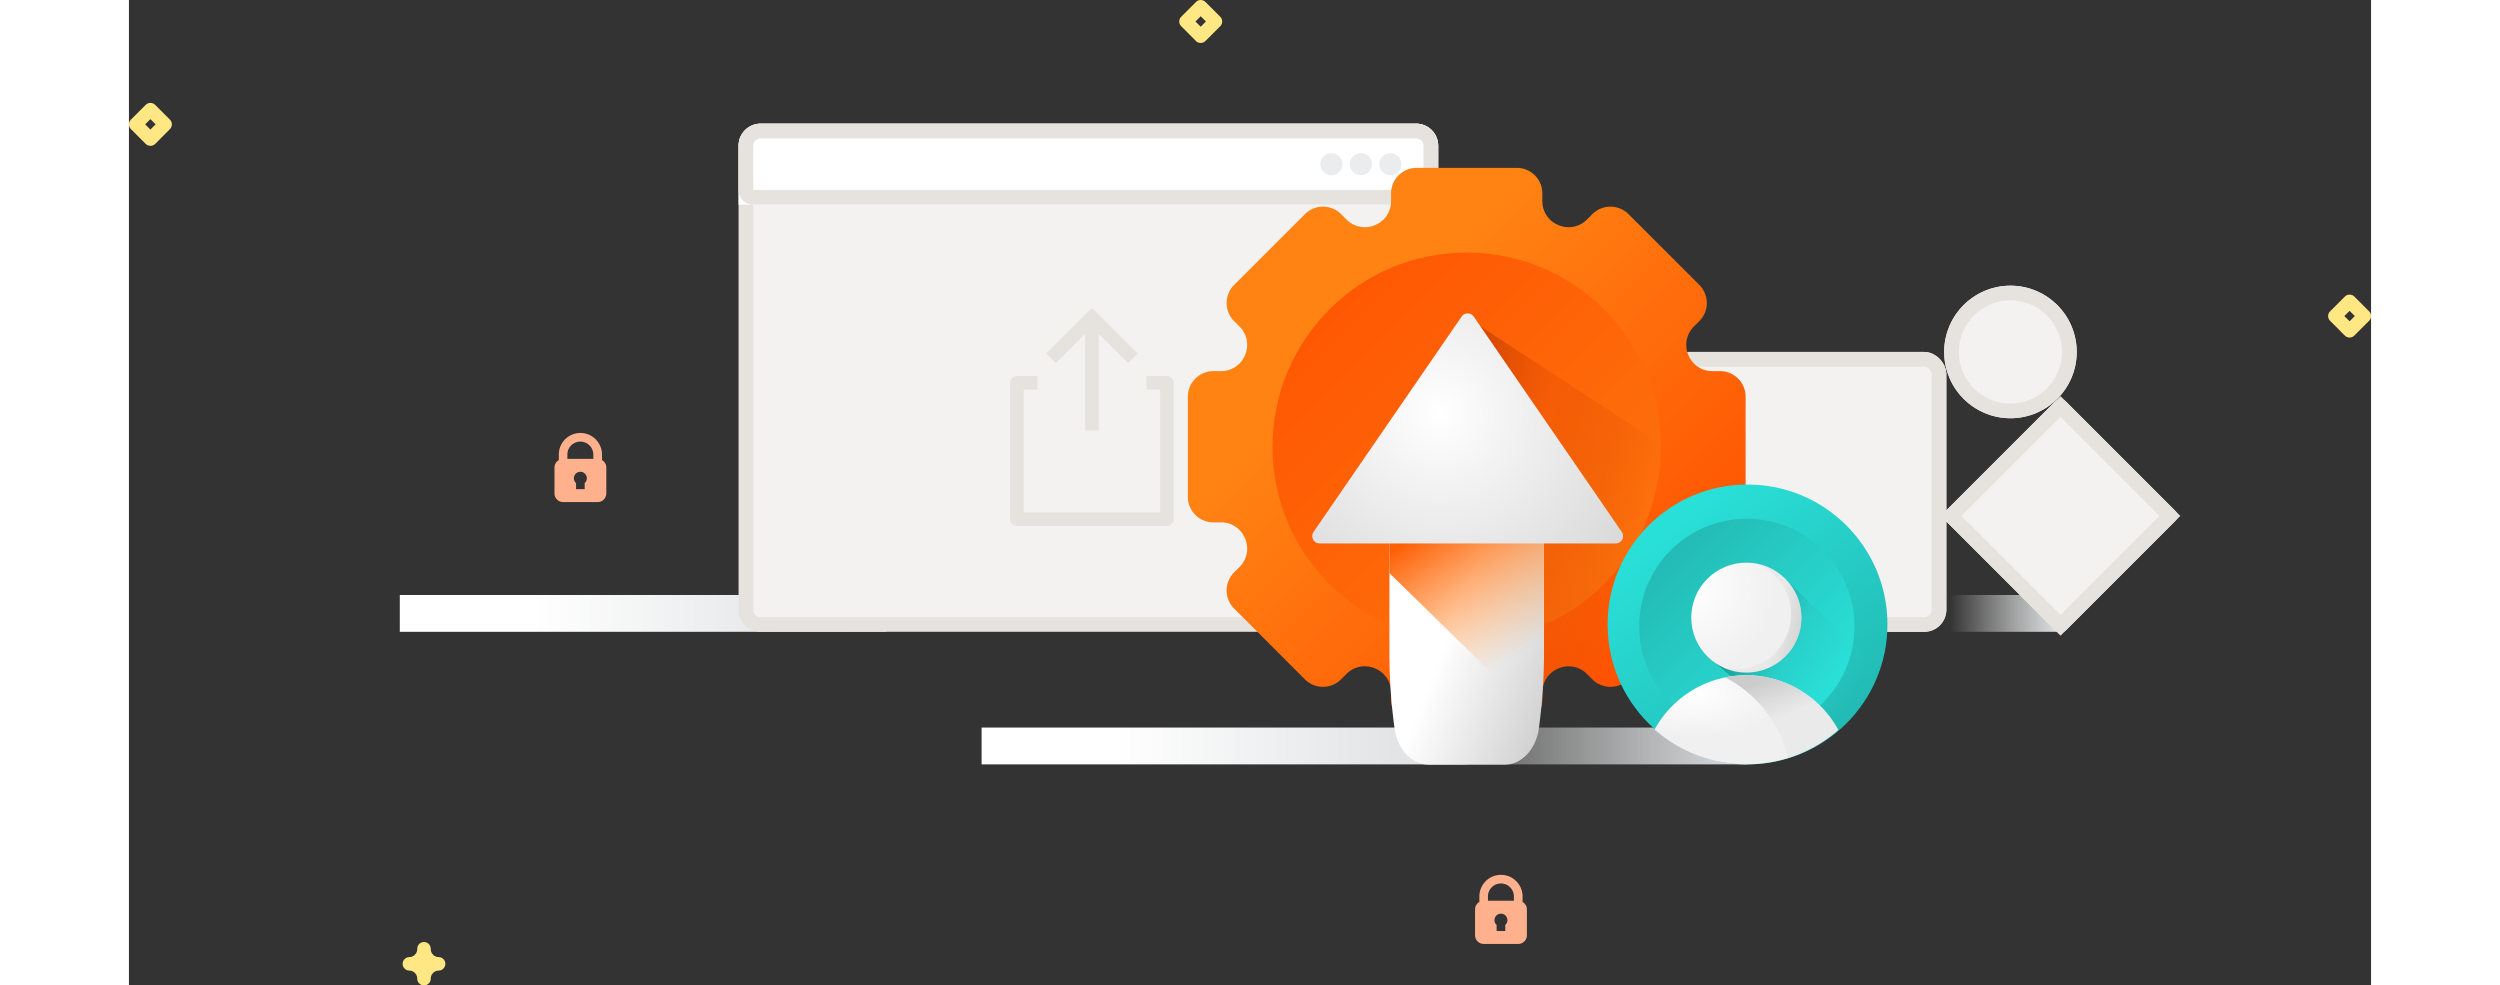 <?xml version="1.0" encoding="utf-8"?>

<!--
 * Copyright (c) 2019, WSO2 Inc. (http://www.wso2.org) All Rights Reserved.
 *
 * WSO2 Inc. licenses this file to you under the Apache License,
 * Version 2.0 (the "License"); you may not use this file except
 * in compliance with the License.
 * You may obtain a copy of the License at
 *
 *     http://www.apache.org/licenses/LICENSE-2.0
 *
 * Unless required by applicable law or agreed to in writing,
 * software distributed under the License is distributed on an
 * "AS IS" BASIS, WITHOUT WARRANTIES OR CONDITIONS OF ANY
 * KIND, either express or implied. See the License for the
 * specific language governing permissions and limitations
 * under the License.
-->

<svg xmlns="http://www.w3.org/2000/svg" xmlns:xlink="http://www.w3.org/1999/xlink" width="304.445" height="120"
     viewBox="0 0 304.445 133.802">
    <rect x="0" y="0" width="304.445" height="133.802" fill="#333333" stroke="none"/>
    <defs>
        <linearGradient id="linear-gradient" x1="0.274" y1="0.5" x2="1" y2="0.5" gradientUnits="objectBoundingBox">
            <stop offset="0" stop-color="#fff"/>
            <stop offset="1" stop-color="#dbdddf"/>
        </linearGradient>
        <linearGradient id="linear-gradient-2" x1="0.274" y1="0.5" x2="1" y2="0.5" gradientUnits="objectBoundingBox">
            <stop offset="0" stop-color="#fff" stop-opacity="0"/>
            <stop offset="1" stop-color="#dbdddf"/>
        </linearGradient>
        <linearGradient id="linear-gradient-5" x1="0.308" y1="0.308" x2="0.828" y2="0.828"
                        gradientUnits="objectBoundingBox">
            <stop offset="0" stop-color="#ff8313"/>
            <stop offset="1" stop-color="#ff5402"/>
        </linearGradient>
        <linearGradient id="linear-gradient-6" x1="0.821" y1="0.821" x2="0.126" y2="0.126"
                        gradientUnits="objectBoundingBox">
            <stop offset="0" stop-color="#fd700c"/>
            <stop offset="1" stop-color="#ff5703"/>
        </linearGradient>
        <linearGradient id="linear-gradient-7" x1="0.608" y1="0.634" x2="-0.093" y2="0.449"
                        gradientUnits="objectBoundingBox">
            <stop offset="0" stop-color="#cf4601" stop-opacity="0"/>
            <stop offset="0.563" stop-color="#ef5503" stop-opacity="0.561"/>
            <stop offset="1" stop-color="#ca4400"/>
        </linearGradient>
        <linearGradient id="linear-gradient-8" x1="0.464" y1="0.418" x2="1.086" y2="0.86"
                        gradientUnits="objectBoundingBox">
            <stop offset="0" stop-color="#fff"/>
            <stop offset="1" stop-color="#ccc"/>
        </linearGradient>
        <linearGradient id="linear-gradient-9" x1="0.801" y1="0.671" x2="0.39" y2="-0.096"
                        gradientUnits="objectBoundingBox">
            <stop offset="0" stop-color="#ff8313" stop-opacity="0"/>
            <stop offset="1" stop-color="#fe6006"/>
        </linearGradient>
        <radialGradient id="radial-gradient" cx="0.407" cy="0.431" r="1.306"
                        gradientTransform="matrix(0.035, 0.999, -0.726, 0.025, 0.706, 0.014)"
                        xlink:href="#linear-gradient-8"/>
        <linearGradient id="linear-gradient-10" x1="0.757" y1="0.959" x2="0.149" y2="0.196"
                        gradientUnits="objectBoundingBox">
            <stop offset="0" stop-color="#22b9b3"/>
            <stop offset="1" stop-color="#29e0d8"/>
        </linearGradient>
        <linearGradient id="linear-gradient-11" x1="0.821" y1="0.821" x2="0.126" y2="0.126"
                        gradientUnits="objectBoundingBox">
            <stop offset="0" stop-color="#29e0d8"/>
            <stop offset="1" stop-color="#23bab4"/>
        </linearGradient>
        <linearGradient id="linear-gradient-12" x1="0.084" y1="0.36" x2="0.818" y2="0.733"
                        gradientUnits="objectBoundingBox">
            <stop offset="0" stop-color="#0f8d87"/>
            <stop offset="0.472" stop-color="#2ac8c2" stop-opacity="0.49"/>
            <stop offset="1" stop-color="#29e0d8" stop-opacity="0"/>
        </linearGradient>
        <radialGradient id="radial-gradient-2" cx="0.208" cy="0.202" r="0.5" gradientUnits="objectBoundingBox">
            <stop offset="0" stop-color="#fff"/>
            <stop offset="1" stop-color="#f0f0f0"/>
        </radialGradient>
        <radialGradient id="radial-gradient-3" cx="0" cy="0.233" r="0.764"
                        gradientTransform="translate(0.106 0.025) rotate(27.054)" xlink:href="#radial-gradient-2"/>
        <linearGradient id="linear-gradient-13" x1="0.433" x2="0.678" y2="0.398" gradientUnits="objectBoundingBox">
            <stop offset="0" stop-color="#ccc"/>
            <stop offset="1" stop-color="#ccc" stop-opacity="0.169"/>
        </linearGradient>
        <linearGradient id="linear-gradient-14" x1="0.719" y1="0.4" x2="1.177" y2="0.537"
                        gradientUnits="objectBoundingBox">
            <stop offset="0" stop-color="#ccc" stop-opacity="0.188"/>
            <stop offset="1" stop-color="#ccc"/>
        </linearGradient>
    </defs>
    <g id="profile-export" transform="translate(-141.222 -98.21)">
        <path id="Path_95"
              d="M424.493,166.965a.914.914,0,0,1-.914-.914,1.1,1.1,0,0,0-1.1-1.1.915.915,0,0,1,0-1.829,1.1,1.1,0,0,0,1.1-1.1.915.915,0,1,1,1.829,0,1.1,1.1,0,0,0,1.1,1.1.915.915,0,0,1,0,1.829,1.1,1.1,0,0,0-1.1,1.1.914.914,0,0,1-.914.914Z"
              transform="translate(-243.207 65.047)" fill="#ffe783"/>
        <path id="Path_96"
              d="M68.794,419.851a.915.915,0,0,1-.645-.267l-2-2a.914.914,0,0,1,0-1.291l2-2a.914.914,0,0,1,1.291,0l2,2a.914.914,0,0,1,0,1.291l-2,2.008A.915.915,0,0,1,68.794,419.851Zm-.711-2.917.711.711.711-.711-.711-.708Z"
              transform="translate(75.344 -301.841)" fill="#ffe783"/>
        <path id="Path_98"
              d="M141.064,46.254a.914.914,0,0,1-.645-.267l-2-2.005a.914.914,0,0,1,0-1.291l2-2a.914.914,0,0,1,1.291,0l2,2a.914.914,0,0,1,0,1.291l-2,2a.909.909,0,0,1-.645.267Zm-.711-2.917.711.711.711-.711-.711-.711Z"
              transform="translate(301.688 97.79)" fill="#ffe783"/>
        <path id="Path_98-2" data-name="Path_98"
              d="M141.064,46.254a.914.914,0,0,1-.645-.267l-2-2.005a.914.914,0,0,1,0-1.291l2-2a.914.914,0,0,1,1.291,0l2,2a.914.914,0,0,1,0,1.291l-2,2a.909.909,0,0,1-.645.267Zm-.711-2.917.711.711.711-.711-.711-.711Z"
              transform="translate(145.688 57.79)" fill="#ffe783"/>
        <path id="padlock"
              d="M70.9,3.681V2.932a2.932,2.932,0,1,0-5.864,0v.749a1.169,1.169,0,0,0-.586,1.01V8.209a1.174,1.174,0,0,0,1.173,1.173h4.691a1.174,1.174,0,0,0,1.173-1.173V4.691a1.169,1.169,0,0,0-.586-1.01ZM67.963,1.173a1.761,1.761,0,0,1,1.759,1.759v.586H66.2V2.932a1.761,1.761,0,0,1,1.759-1.759Zm.586,5.635v.815H67.377V6.808a.88.88,0,1,1,1.173,0Z"
              transform="translate(259.555 217)" fill="#ffb18d"/>
        <path id="padlock-2" data-name="padlock"
              d="M70.9,3.681V2.932a2.932,2.932,0,1,0-5.864,0v.749a1.169,1.169,0,0,0-.586,1.01V8.209a1.174,1.174,0,0,0,1.173,1.173h4.691a1.174,1.174,0,0,0,1.173-1.173V4.691a1.169,1.169,0,0,0-.586-1.01ZM67.963,1.173a1.761,1.761,0,0,1,1.759,1.759v.586H66.2V2.932a1.761,1.761,0,0,1,1.759-1.759Zm.586,5.635v.815H67.377V6.808a.88.88,0,1,1,1.173,0Z"
              transform="translate(134.555 157)" fill="#ffb18d"/>
        <rect id="Rectangle_446" data-name="Rectangle 446" width="66" height="5" transform="translate(257 197)"
              fill="url(#linear-gradient)"/>
        <rect id="Rectangle_447" data-name="Rectangle 447" width="66" height="5" transform="translate(295 197)"
              fill="url(#linear-gradient-2)"/>
        <rect id="Rectangle_454" data-name="Rectangle 454" width="20" height="5" transform="translate(383 179)"
              fill="url(#linear-gradient-2)"/>
        <g id="Group_1135" data-name="Group 1135" transform="translate(-56 -7)">
            <rect id="Rectangle_448" data-name="Rectangle 448" width="66" height="5" transform="translate(234 186)"
                  fill="url(#linear-gradient)"/>
            <g id="Path_2110" data-name="Path 2110" transform="translate(280 122)" fill="#f4f2f1">
                <path d="M 92 68 L 3 68 C 1.897 68 1 67.103 1 66 L 1 3 C 1 1.897 1.897 1 3 1 L 92 1 C 93.103 1 94 1.897 94 3 L 94 66 C 94 67.103 93.103 68 92 68 Z"
                      stroke="none"/>
                <path d="M 3 2 C 2.449 2 2 2.449 2 3 L 2 66 C 2 66.551 2.449 67 3 67 L 92 67 C 92.551 67 93 66.551 93 66 L 93 3 C 93 2.449 92.551 2 92 2 L 3 2 M 3 0 L 92 0 C 93.657 0 95 1.343 95 3 L 95 66 C 95 67.657 93.657 69 92 69 L 3 69 C 1.343 69 0 67.657 0 66 L 0 3 C 0 1.343 1.343 0 3 0 Z"
                      stroke="none" fill="#e6e3df"/>
            </g>
            <g id="Rectangle_376" data-name="Rectangle 376" transform="translate(280 122)" fill="#fff" stroke="#e6e3df"
               stroke-width="2">
                <path d="M3,0H92a3,3,0,0,1,3,3v8a0,0,0,0,1,0,0H0a0,0,0,0,1,0,0V3A3,3,0,0,1,3,0Z" stroke="none"/>
                <path d="M3,1H92a2,2,0,0,1,2,2V9a1,1,0,0,1-1,1H2A1,1,0,0,1,1,9V3A2,2,0,0,1,3,1Z" fill="none"/>
            </g>
            <circle id="Ellipse_110" data-name="Ellipse 110" cx="1.5" cy="1.5" r="1.5" transform="translate(367 126)"
                    fill="#eaecee"/>
            <circle id="Ellipse_111" data-name="Ellipse 111" cx="1.5" cy="1.5" r="1.5" transform="translate(363 126)"
                    fill="#eaecee"/>
            <circle id="Ellipse_112" data-name="Ellipse 112" cx="1.5" cy="1.5" r="1.5" transform="translate(359 126)"
                    fill="#eaecee"/>
            <g id="Rectangle_452" data-name="Rectangle 452" transform="translate(406 153)" fill="#f4f2f1"
               stroke="#e6e3df" stroke-width="2">
                <rect width="38" height="38" rx="3" stroke="none"/>
                <rect x="1" y="1" width="36" height="36" rx="2" fill="none"/>
            </g>
            <g id="Rectangle_453" data-name="Rectangle 453" transform="translate(443.237 175.264) rotate(-45)"
               fill="#f4f2f1" stroke="#e6e3df" stroke-width="2">
                <rect width="23" height="23" rx="1" stroke="none"/>
                <rect x="1" y="1" width="21" height="21" fill="none"/>
            </g>
            <g id="Ellipse_191" data-name="Ellipse 191" transform="translate(443.7 144)" fill="#f4f2f1" stroke="#e6e3df"
               stroke-width="2">
                <circle cx="9" cy="9" r="9" stroke="none"/>
                <circle cx="9" cy="9" r="8" fill="none"/>
            </g>
            <g id="export" transform="translate(247.981 147.008)">
                <path id="Path_2206" data-name="Path 2206"
                      d="M90.185,172.228H87.407v1.852h1.852v16.665H70.743V174.08h1.852v-1.852H69.817a.925.925,0,0,0-.926.926V191.67a.925.925,0,0,0,.926.926H90.185a.925.925,0,0,0,.926-.926V173.154A.925.925,0,0,0,90.185,172.228Z"
                      transform="translate(0 -162.97)" fill="#e6e3df"/>
                <path id="Path_2207" data-name="Path 2207"
                      d="M165.335,3.544V16.665h1.852V3.544l3.974,3.974,1.309-1.309L166.26,0l-6.209,6.209,1.309,1.309Z"
                      transform="translate(-86.26)" fill="#e6e3df"/>
            </g>
        </g>
        <g id="wheel" transform="translate(268.334 121)">
            <path id="Path_2115" data-name="Path 2115"
                  d="M92.407,44.666V31.075A3.474,3.474,0,0,0,88.933,27.6H87.86a3.491,3.491,0,0,1-3.22-2.171l-.018-.043a3.492,3.492,0,0,1,.74-3.817l.759-.759a3.474,3.474,0,0,0,0-4.913L76.509,6.287a3.474,3.474,0,0,0-4.913,0l-.759.759a3.492,3.492,0,0,1-3.817.74l-.043-.018a3.491,3.491,0,0,1-2.171-3.22V3.474A3.474,3.474,0,0,0,61.332,0H47.74a3.474,3.474,0,0,0-3.474,3.474V4.547A3.491,3.491,0,0,1,42.1,7.767l-.043.018a3.492,3.492,0,0,1-3.817-.74l-.759-.759a3.474,3.474,0,0,0-4.913,0L22.953,15.9a3.474,3.474,0,0,0,0,4.913l.759.759a3.492,3.492,0,0,1,.74,3.817l-.018.043a3.491,3.491,0,0,1-3.22,2.171H20.14a3.474,3.474,0,0,0-3.474,3.474V44.666A3.474,3.474,0,0,0,20.14,48.14h1.073a3.491,3.491,0,0,1,3.22,2.171l.018.043a3.492,3.492,0,0,1-.74,3.817l-.759.759a3.474,3.474,0,0,0,0,4.913l9.611,9.611a3.474,3.474,0,0,0,4.913,0l.759-.759a3.492,3.492,0,0,1,3.817-.74l.043.018a3.491,3.491,0,0,1,2.171,3.22v1.073a3.474,3.474,0,0,0,3.474,3.474H61.332a3.474,3.474,0,0,0,3.474-3.474V71.194a3.491,3.491,0,0,1,2.171-3.22l.043-.018a3.492,3.492,0,0,1,3.817.74l.759.759a3.474,3.474,0,0,0,4.913,0l9.611-9.611a3.474,3.474,0,0,0,0-4.913l-.759-.759a3.492,3.492,0,0,1-.74-3.817l.018-.043a3.491,3.491,0,0,1,3.22-2.171h1.073a3.474,3.474,0,0,0,3.474-3.474Z"
                  transform="translate(0 0)" fill="url(#linear-gradient-5)"/>
            <circle id="Ellipse_168" data-name="Ellipse 168" cx="26.366" cy="26.366" r="26.366"
                    transform="translate(28.17 11.505)" fill="url(#linear-gradient-6)"/>
            <path id="Path_2117" data-name="Path 2117"
                  d="M336.118,170.376l-.759-.759a3.493,3.493,0,0,1-.74-3.817l.018-.043a3.491,3.491,0,0,1,3.22-2.171h1.073a3.474,3.474,0,0,0,3.456-3.116l-37.41-24.431c-.464-.5.509,4.534,0,4.08,3.438,3.843,2.227,7.82,2.227,13.381,0,4.4,2.989,6.9,5.55,13.373,1.855,4.655,2.051,22.106,2.051,20.84v-1.073a3.491,3.491,0,0,1,2.171-3.22l.043-.018a3.492,3.492,0,0,1,3.817.74l.759.759a3.474,3.474,0,0,0,4.913,0l9.611-9.611A3.474,3.474,0,0,0,336.118,170.376Z"
                  transform="translate(-249.999 -115.445)" fill="url(#linear-gradient-7)"/>
            <path id="Path_21182" data-name="Path 21182"
                  d="M209.244,357.531a75.348,75.348,0,0,0,.695-10.219V323.918H188.948v23.394a75.351,75.351,0,0,0,.695,10.219c.392,2.862,2.34,4.951,4.617,4.951h10.368C206.9,362.482,208.852,360.393,209.244,357.531Z"
                  transform="translate(-144.907 -281.445)" fill="url(#linear-gradient-8)"/>
            <path id="Path_2119" data-name="Path 2119"
                  d="M188.948,329.475l20.347,19.91a44.535,44.535,0,0,0,.644-7.53V323.918H188.948Z"
                  transform="translate(-144.907 -274.448)" fill="url(#linear-gradient-9)"/>
            <path id="Path_2268" data-name="Path 2268"
                  d="M21.176,1.2a1,1,0,0,1,1.648,0l20.1,29.235A1,1,0,0,1,42.1,32H1.9a1,1,0,0,1-.824-1.567Z"
                  transform="translate(32.666 19)" fill="url(#radial-gradient)"/>
        </g>
        <g id="Group_1246" data-name="Group 1246" transform="translate(-1242 -1532.824)">
            <circle id="Ellipse_177" data-name="Ellipse 177" cx="19" cy="19" r="19" transform="translate(1584 1696.824)"
                    fill="url(#linear-gradient-10)"/>
            <circle id="Ellipse_181" data-name="Ellipse 181" cx="14.616" cy="14.616" r="14.616"
                    transform="translate(1588.292 1701.472)" fill="url(#linear-gradient-11)"/>
            <path id="Intersection_8" data-name="Intersection 8"
                  d="M0,10.46,10.575,0C16.98,6.155,21.305,10.184,23.411,12.127a18.949,18.949,0,0,1-8.993,10.838Z"
                  transform="translate(1597.475 1709.582)" fill="url(#linear-gradient-12)"/>
            <path id="Intersection_5" data-name="Intersection 5"
                  d="M0,7.358Q.239,6.924.51,6.5a14.221,14.221,0,0,1,23.923.045q.274.428.516.872a18.823,18.823,0,0,1-12.438,4.672A18.822,18.822,0,0,1,0,7.358Z"
                  transform="translate(1590.382 1722.731)" fill="url(#radial-gradient-2)"/>
            <ellipse id="Ellipse_180" data-name="Ellipse 180" cx="7.477" cy="7.464" rx="7.477" ry="7.464"
                     transform="translate(1595.362 1707.431)" fill="url(#radial-gradient-3)"/>
            <path id="Subtraction_21" data-name="Subtraction 21"
                  d="M8.534,11.244h0A16.607,16.607,0,0,0,0,.288,14.318,14.318,0,0,1,7.644.823,14.151,14.151,0,0,1,11.731,3.1,14.232,14.232,0,0,1,14.84,6.549c.182.284.356.577.516.872a18.753,18.753,0,0,1-6.821,3.823Z"
                  transform="translate(1599.975 1722.731)" fill="url(#linear-gradient-13)"/>
            <path id="Subtraction_22" data-name="Subtraction 22"
                  d="M3.056,14.742A7.431,7.431,0,0,1,0,14.092a7.485,7.485,0,0,0,9.133-7.28A7.477,7.477,0,0,0,4.716,0,7.463,7.463,0,0,1,3.056,14.742Z"
                  transform="translate(1599.783 1707.616)" fill="url(#linear-gradient-14)"/>
        </g>
    </g>
</svg>
